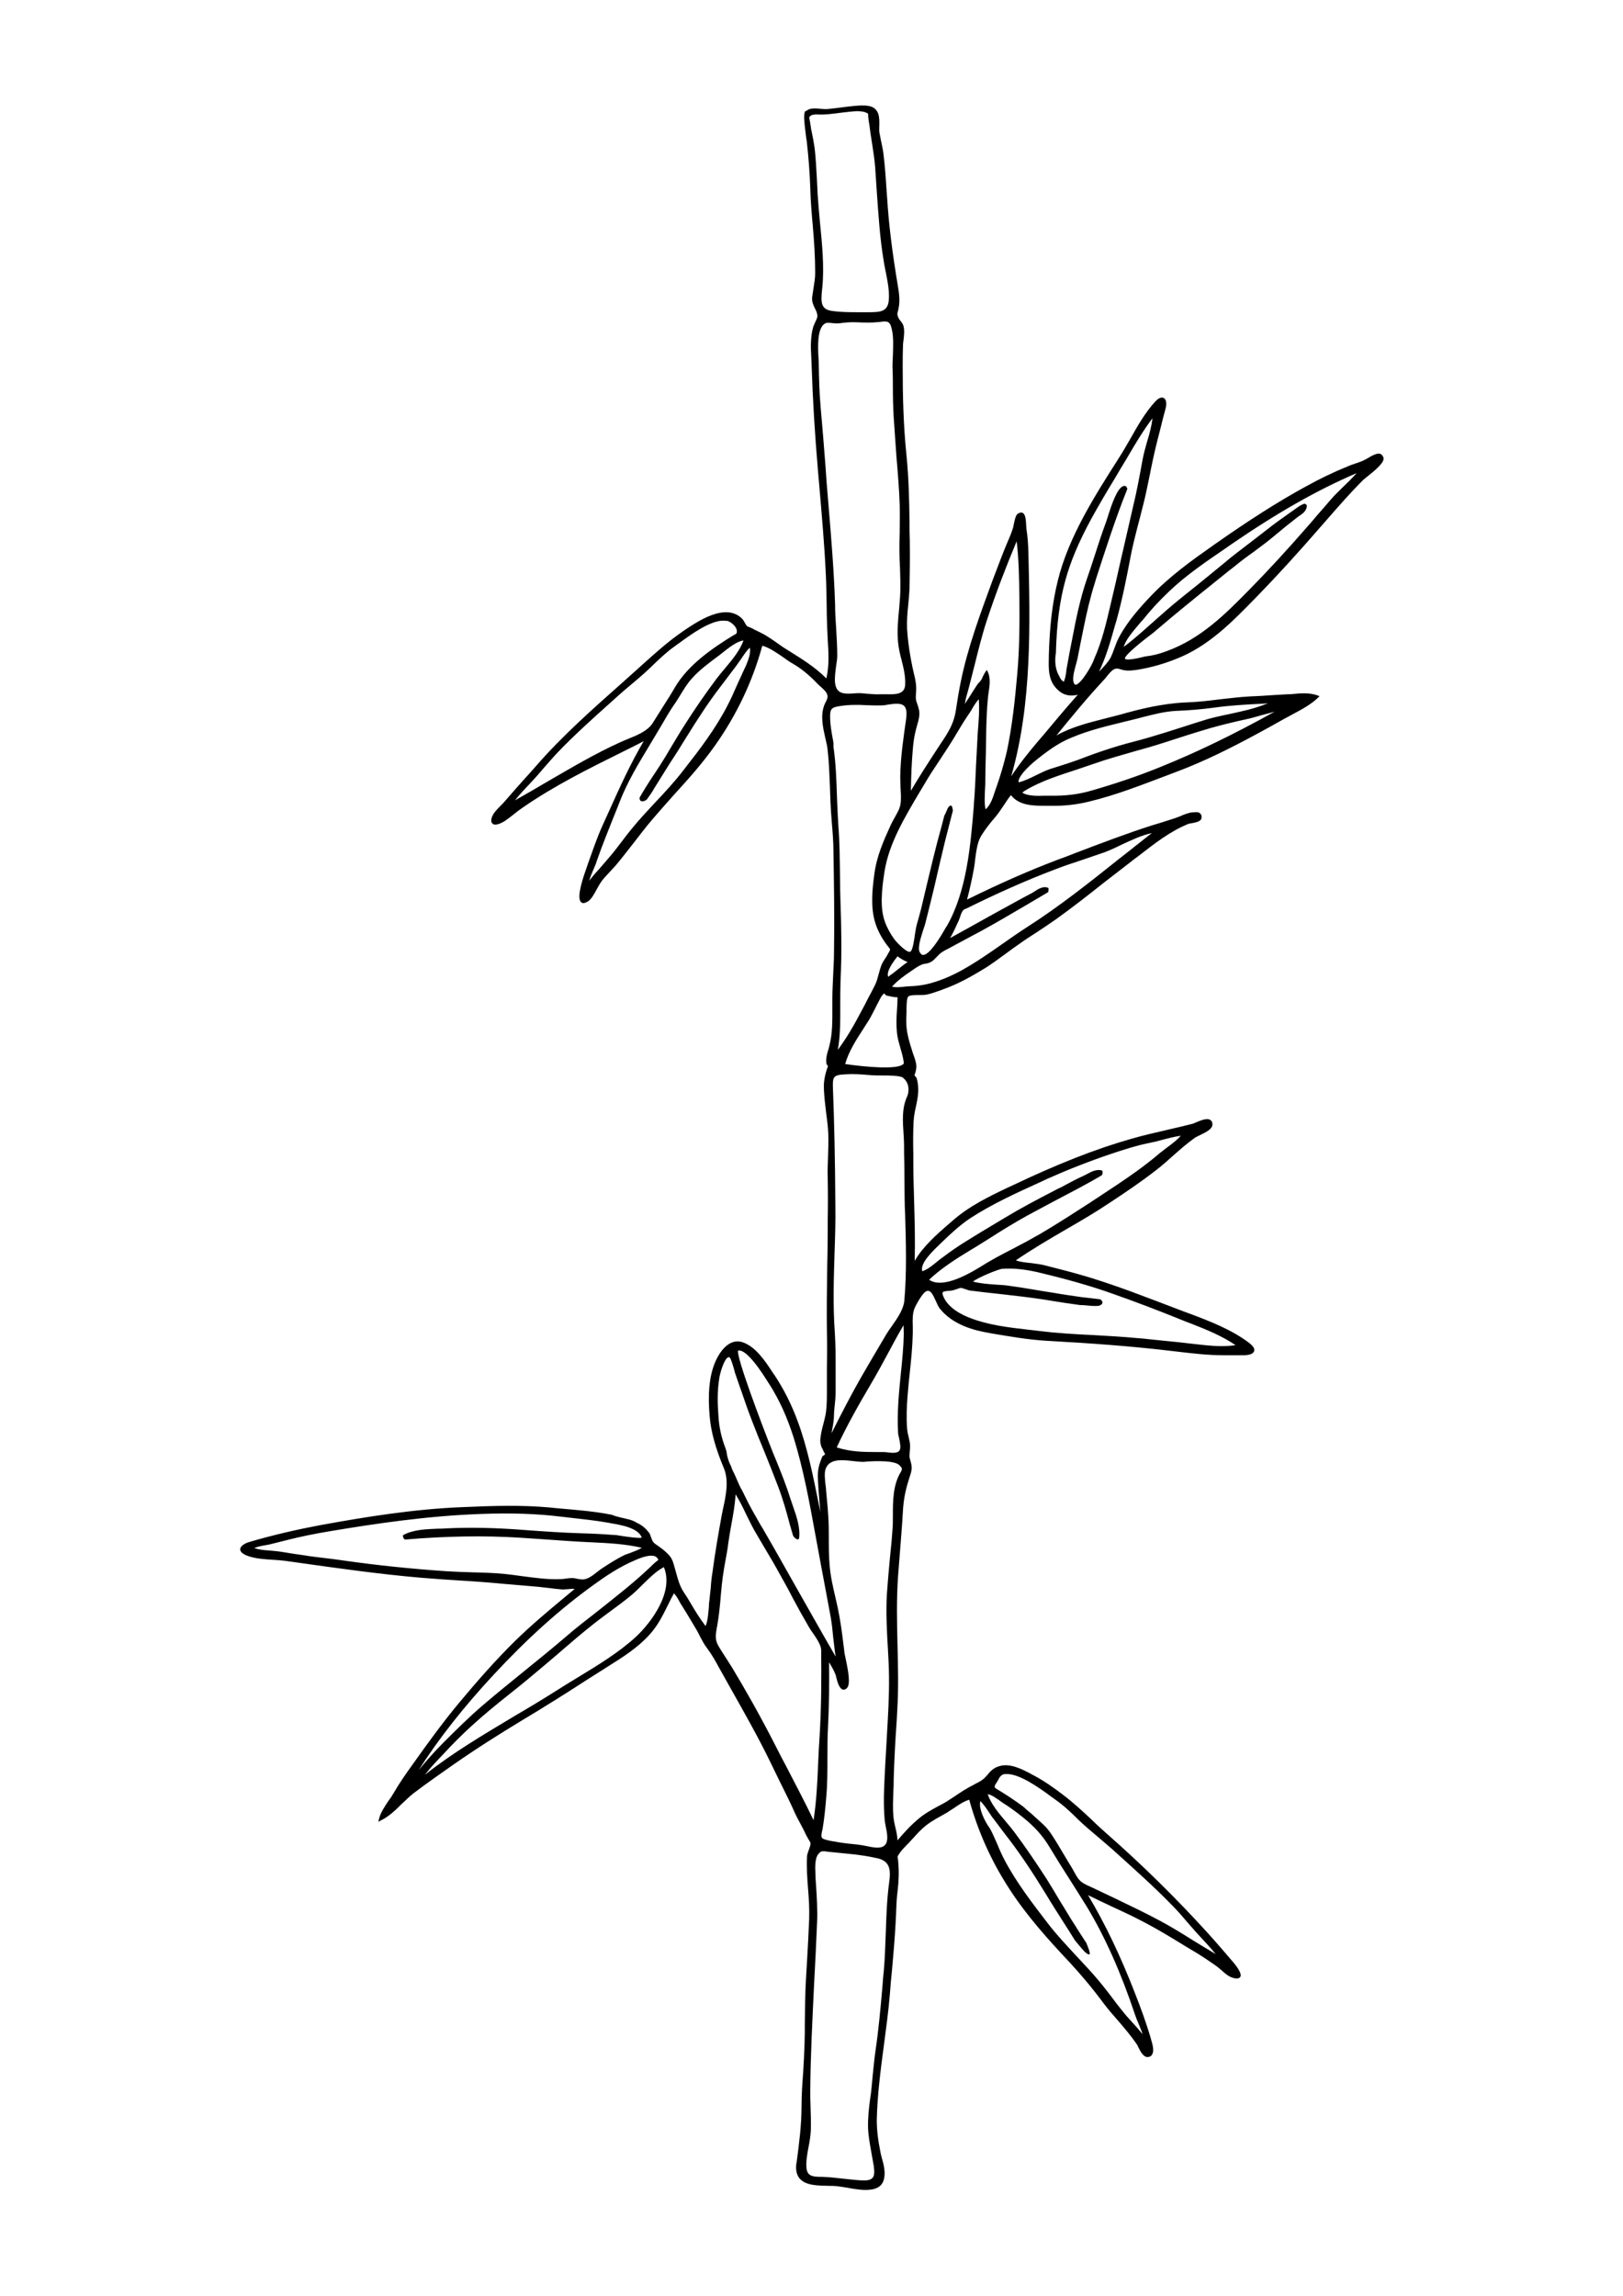 <?xml version="1.0" encoding="utf-8"?>
<!-- Generator: Adobe Illustrator 21.1.0, SVG Export Plug-In . SVG Version: 6.00 Build 0)  -->
<svg version="1.1" id="Слой_1" xmlns="http://www.w3.org/2000/svg" xmlns:xlink="http://www.w3.org/1999/xlink" x="0px" y="0px"
	 viewBox="0 0 595.3 841.9" style="enable-background:new 0 0 595.3 841.9;" xml:space="preserve">
<path d="M506.4,166.5c-1.1-0.5-2.9,0.4-5.2,1.8c-0.6,0.3-1.1,0.6-1.4,0.7c-1,0.4-2,0.8-3,1.1c-0.9,0.3-1.8,0.6-2.6,1
	c-5,2-10.2,4.5-15.4,7.4c-10.1,5.5-21,12.5-33.4,21.2c-8.1,5.7-16.4,11.6-23.5,19.1c-3.7,3.9-8.3,9-11.4,14.8
	c-0.7,1.3-1.2,2.6-1.7,4c-0.4,1.2-0.9,2.4-1.4,3.5c-1,1.8-2.6,3.5-4.3,5.2c2.6-5.3,4.2-11.1,5.8-16.7l0.6-2c2.2-8,3.8-16.2,5-22.5
	c0.8-4.5,2-9,3.1-13.3c0.7-2.5,1.3-5.2,2-7.8c0.8-3.2,1.4-6.5,2.1-9.7c0.9-4.6,1.9-9.3,3.1-13.9c0.4-1.4,0.7-2.8,1.1-4.3
	c0.5-2,1-4.1,1.6-6.2c0.5-1.8,0.3-3.4-0.6-3.9c-0.5-0.3-1.6-0.5-3.2,1.3c-3.6,3.9-6.4,8.8-9.1,13.6c-1.3,2.2-2.5,4.4-3.8,6.4
	l-0.5,0.8c-8.6,13.5-18.4,28.8-22.3,44.8c-2,8.1-3,16.6-3.3,27.5l0,0.6c-0.1,4.3-0.3,8.7,3.3,12c2.4,2.3,5,2.3,7.3,1.8
	c-4.2,4.7-8.3,9.6-12.3,14.4l-2.4,2.8c-3.2,3.8-6.7,8.1-9.7,12.7c7.7-26.7,6.9-56.1,6.3-82.2c-0.1-3.4-0.3-5.9-0.7-8.4
	c0-0.3-0.1-0.7-0.1-1.3c-0.1-1.9-0.2-4.2-1.3-4.7c-0.5-0.3-1.1-0.1-1.8,0.3c-0.7,0.5-1.1,2-1.5,4.1c-0.1,0.7-0.3,1.3-0.4,1.6
	c-0.6,1.8-1.3,3.5-1.9,4.8c-1.4,3.3-2.7,6.7-3.9,9.9l-1.6,4.2c-4.4,12-9,24.3-11.6,37c-0.7,3.5-1.3,7.1-1.8,10.5
	c-0.6,3.9-2,6.8-4.3,10.3c-0.9,1.4-1.8,2.7-2.7,4.1c-3.2,4.9-6.5,10-9.5,15.1c0.1-5.8,0.3-10.5,0.7-15.1c0.2-2.4,0.5-4.9,1.2-7.5
	c0.1-0.5,0.3-1,0.4-1.5c0.6-2,1.2-4.1,0.5-6.3c-0.1-0.4-0.2-0.7-0.3-1c-0.7-1.8-0.8-2.3-0.6-4.8c0.2-2.4-0.2-4.5-0.8-6.8
	c-1.4-6.1-2.2-11.5-2.5-16.5c-0.1-2.8,0.1-5.6,0.4-8.4c0.2-2,0.4-4.1,0.5-6.2c0.1-5.6,0.2-11.6,0.1-17.7c-0.1-2.3-0.1-4.6-0.1-6.8
	c-0.1-8-0.3-16.2-1.1-24.3c-1.2-11.5-1.4-22.9-1.4-32.5c0-2.5,0-5.1,0.1-7.8c0-0.7,0.1-1.4,0.2-2.1c0.2-1.7,0.4-3.5,0-5.1
	c-0.2-0.8-0.7-1.4-1.1-1.9c-0.3-0.4-0.6-0.8-0.8-1.2c-0.5-1.2-0.4-1.4-0.2-2.2c0.1-0.3,0.2-0.7,0.3-1.3c0.6-2.9,0.1-5.9-0.3-8.3
	c-2-12-3.3-22.2-3.9-32l-0.2-2.6c-0.3-4.6-0.6-9.3-1.2-14c-0.2-1.6-0.6-3.1-0.9-4.7c-0.2-1-0.4-2.1-0.6-3.1
	c-0.1-2.7,0.6-6.5-1.5-8.3c0,0-0.1-0.1-0.1-0.1c-0.1-0.1-0.1-0.1-0.2-0.2c-2.3-1.7-7.2-0.8-9.7-0.6c-2.6,0.3-5.1,0.7-7.7,0.9
	c-1.7,0.1-5-0.6-6.6,0.1c-0.3,0.1-0.6,0.3-0.8,0.5c-0.1,0-0.3,0.1-0.4,0.1c-0.8,0.6-0.7,3,0.2,9.8c0.1,0.5,0.1,0.9,0.2,1.2
	c0.7,6.2,1.1,11.8,1.3,17.2c0.1,4.6,0.5,9.2,0.9,13.7c0.5,5.7,0.9,11.6,0.9,17.5c0,1.9-0.3,3.6-0.6,5.5c-0.2,1.1-0.3,2.2-0.5,3.3
	c-0.2,1.7,0.4,2.9,1,4.2c0.5,0.9,0.9,1.8,0.9,2.9c0,0.5-0.5,1.6-0.9,2.4c-0.3,0.7-0.6,1.3-0.7,1.8c-0.4,1.4-0.6,2.9-0.7,4.5
	c-0.2,2.3,0,4.7,0.1,7c0,0.8,0.1,1.6,0.1,2.5c0.4,12.4,1.2,25.3,2.3,38.2l0.5,5.7c0.9,10.6,1.9,21.6,2.4,32.5
	c0.2,3.6,0.2,7.3,0.3,10.8c0,2.9,0.1,5.9,0.2,8.8c0.1,1.4,0.1,2.9,0.2,4.3c0.3,4.9,0.6,9.6-0.5,14.3c-4.1-4.1-8.6-6.9-13.4-9.9
	l-1.9-1.2c-1-0.6-1.9-1.3-2.9-2c-1.4-1-2.9-2-4.4-2.9c-1.3-0.7-2.7-1.4-4-2l-0.3-0.2c-0.1-0.1-0.4-0.1-0.6-0.3
	c-0.4-0.2-1.4-0.5-1.6-0.7c-0.3-0.3-0.5-0.7-0.8-1.2c-0.3-0.5-0.6-1.1-1-1.5c-6.1-6.1-16.4,1-22,4.8l-0.1,0.1
	c-5.1,3.5-9.5,7.5-14.1,11.6c-1,0.9-2.1,1.9-3.1,2.8c-1.6,1.4-3.2,2.9-4.8,4.3c-10.7,9.5-21.8,19.3-31.3,30.2
	c-1.4,1.6-2.8,3.2-4.2,4.7c-1.1,1.2-2.2,2.5-3.3,3.7c-1.4,1.6-2.8,3.2-4.1,4.7c-0.4,0.5-0.9,1-1.4,1.5c-1.3,1.3-2.8,2.8-3.3,4.2
	c-0.5,1.2-0.4,2.1,0.2,2.6c1.1,0.9,3.5-0.4,4.6-1.1c1.1-0.8,2.2-1.6,3.3-2.5c1.1-0.9,2.3-1.8,3.5-2.6c11.5-7.9,24-14.1,36.1-20.1
	c2.6-1.3,5.3-2.6,7.9-4c-5,8.5-8.9,17.2-13,26.3c-0.7,1.5-1.3,2.9-2,4.4c-2.1,4.6-3.7,9.4-5.4,14.1c-0.4,1.1-0.7,2.2-1.1,3.2
	c-1.5,4.4-3,9.8-1.4,11.1c0.6,0.5,1.4,0.3,2.4-0.3c1.3-0.8,2.4-2.8,3.4-4.7c0.6-1.1,1.2-2.1,1.7-2.8c0.9-1.2,2-2.3,3-3.4
	c0.9-1,1.9-2,2.7-3c2-2.4,3.9-4.9,5.8-7.3c2.4-3.1,4.9-6.4,7.5-9.4c2.4-2.8,4.9-5.6,7.3-8.3c5.3-5.8,10.7-11.8,15.4-18.5
	c7.9-11.2,13.7-23.5,17.2-36.4c2.6,0.7,5.3,2.6,7.9,4.4c1.2,0.9,2.4,1.7,3.5,2.3c3.9,2.3,6.8,5.1,9.3,7.7c0.3,0.3,0.6,0.5,0.9,0.8
	c0.8,0.7,1.6,1.5,2,2.2c0.6,1.3,0.3,1.9-0.2,3c-0.2,0.4-0.5,0.9-0.7,1.5c-1.4,3.8-0.5,7.9,0.4,11.9c0.4,1.7,0.8,3.3,0.9,4.8
	c0.5,4.3,0.6,8.6,0.8,12.9c0.1,1.9,0.1,3.8,0.2,5.7c0.1,2.6,0.3,5.2,0.5,7.7c0.3,3.5,0.6,7.1,0.6,10.7c0.2,11.7,0.4,24.3,0.2,37.1
	c0,2.6-0.2,5.3-0.3,7.9c-0.1,2.8-0.3,5.8-0.3,8.6c0,1.1,0,2.2,0,3.4c0,4.7,0.1,9.6-1.1,14.1c-0.1,0.6-0.3,1.1-0.4,1.5
	c-0.5,1.6-0.9,3-0.7,5l0,0.1l0.6,0.9c-0.3,0.8-0.6,1.6-0.8,2.4c-0.4,1.5-0.6,2.8-0.7,4c-0.1,3.5,0.4,7,0.8,10.5
	c0.3,2.5,0.7,5.1,0.8,7.6c0.1,3.1,0,6.3-0.1,9.3c-0.1,2.4-0.2,4.8-0.1,7.2c0.1,5.1,0.1,10.4,0,15.4l0,4.1c0,4.7-0.1,9.4-0.2,14
	c-0.1,7.3-0.2,14.9-0.1,22.4c0.1,4.4,0.1,8.8,0,13.1c0,2.7,0,5.3,0,8l0,0.7c0,2.7,0,5.2-0.3,7.9c-0.2,1.5-0.6,3.1-1,4.6
	c-0.5,1.8-0.9,3.6-1.1,5.4c-0.1,1,0,1.7,0.3,2.7l0,0.1c0.4,0.7,0.7,1.4,1,2.1l0.1,0.1c0.1,0.2,0.3,0.5,0.3,0.7
	c-0.1,0.2-0.4,0.4-0.7,0.6l-0.2,0.1l-0.1,0.2c-1.2,2.9-1.8,4.9-1.6,8.3c0.1,2.4,0.3,4.8,0.5,7.2c0.1,1.6,0.3,3.2,0.4,4.8
	c-0.2-0.8-0.3-1.7-0.5-2.5c-2.1-10.4-4.2-21.2-8-31.3c-2.2-5.9-5-11.4-8.3-16.4c-0.3-0.4-0.6-0.8-0.9-1.3
	c-2.7-4.1-6.1-9.2-10.9-10.8c-4.7-1.5-8.4,3.2-10.3,8.1c-1.9,5-2.4,11.2-1.7,19.1c0.5,5.9,2.2,11.8,5.2,19c1.9,4.5,0.8,10-0.3,14.9
	c-0.2,0.8-0.3,1.7-0.5,2.5c-1.2,6.6-2.4,13.5-3.4,21c-0.3,1.8-0.5,3.7-0.6,5.5c-0.2,1.5-0.3,3-0.5,4.6c-0.1,0.7-0.2,1.6-0.2,2.5
	c-0.2,2.3-0.4,5.1-1.2,6.9c-2-2.6-3.8-5.5-5.5-8.4c-0.8-1.4-1.6-2.7-2.5-4c-1.5-2.3-2.1-4.6-2.8-7.1c-0.4-1.3-0.7-2.7-1.2-4.1
	c-0.7-2-1.9-2.9-3.2-4.1l-0.6-0.5c-0.5-0.4-1-0.7-1.5-1.1c-0.7-0.5-1.4-0.9-1.8-1.4c-0.5-0.6-0.7-1.3-1-2.1
	c-0.1-0.4-0.3-0.8-0.4-1.1c-1.1-1.5-2.3-2.7-4-3.6c-0.4-0.2-1-0.5-1.7-0.9c-0.2-0.1-0.5-0.2-0.7-0.3c-0.6-0.2-1.1-0.4-1.7-0.5
	c-1.9-0.5-3.9-0.8-5.8-1.6c-6.5-1.3-13.4-1.8-20.1-2.4l-3-0.3c-10.2-0.9-20.3-0.6-31.6-0.1c-17.9,0.7-35.7,3.6-52.2,6.6
	c-8.5,1.6-17.3,3.6-26.1,6.2c-2,0.6-3.2,1.6-3.3,2.6c0,1,0.9,1.8,2.8,2.5c2.8,1,6,1.2,9.1,1.4c1.6,0.1,3.1,0.2,4.6,0.4l4.3,0.6
	c14.9,2.1,30.4,4.3,45.6,5.6c4.7,0.4,9.4,0.7,14,1c5.2,0.3,10.6,0.7,15.8,1.2c2,0.2,3.9,0.3,5.9,0.5c3.2,0.3,6.5,0.5,9.7,0.9
	c0.6,0.1,1.2,0.1,1.8,0.2c1.5,0.2,3.1,0.4,4.7,0.5c0.5,0,1.1-0.1,1.8-0.1c0.8-0.1,1.8-0.2,2.6-0.1c-1.4,1.1-2.7,2.3-4.1,3.4
	c-6,5-12.2,10.2-17.9,15.8c-7.3,7.2-14,14.9-20.1,22.2c-6.2,7.4-11.9,15.3-17.3,22.9c-2.4,3.3-4.9,6.9-7.1,10.7
	c-0.5,0.9-1.1,1.8-1.8,2.7c-1.4,2.1-2.9,4.3-3.5,6.7l-0.2,1l0.9-0.5c2.9-1.4,5.3-3.7,7.6-6c1.4-1.3,2.8-2.7,4.3-3.9
	c5-3.8,10.2-7.4,14.6-10.5c8.3-5.8,17-11.3,25.6-16.5c7.7-4.6,15.5-9.5,22.9-14.3c2.7-1.7,5.5-3.5,8.2-5.2l0.3-0.2
	c5.3-3.3,10.8-6.8,15.1-11.6c3-3.3,4.7-6.8,6.6-10.6c0.7-1.5,1.5-3,2.3-4.5c0.6,0.6,1.3,1.7,1.8,2.6c0.2,0.4,0.4,0.8,0.6,1.1
	c1.4,2.2,2.8,4.5,4.1,6.7c0.5,0.9,1.1,1.8,1.6,2.7c0.6,0.9,1,1.9,1.5,2.8c0.8,1.5,1.5,2.9,2.6,4.3c1.6,2.1,3,4.6,4.3,7
	c0.3,0.5,0.6,1.1,0.9,1.6c1.1,2,2.2,3.9,3.3,5.9c5,8.9,10.2,18,14.7,27.3c1.2,2.5,2.5,5.1,3.7,7.6c1.7,3.4,3.5,7,5.1,10.6
	c0.7,1.6,1.6,3.2,2.4,4.7c0.7,1.3,1.3,2.5,1.9,3.8c0.2,0.3,0.4,0.7,0.6,1.1c0.4,0.7,1,1.5,1,2c0,0.6-0.3,1.4-0.6,2.2
	c-0.3,0.9-0.7,1.8-0.7,2.7c-0.2,3.9,0.1,7.9,0.4,11.8c0.3,3.6,0.5,7.2,0.4,10.8c-0.2,5.3-0.5,10.7-0.8,15.9
	c-0.1,2.2-0.3,4.4-0.4,6.7c-0.3,5.3-0.3,10.6-0.4,15.8c0,2.5,0,5.1-0.1,7.6c-0.1,3.5-0.3,7-0.5,10.4c-0.3,4-0.6,8.1-0.6,12.3
	c0,7.2-0.9,13.8-1.8,20.7l-0.1,0.4c-0.3,2.4,0.1,4.2,1.2,5.5c2.2,2.6,6.6,2.6,10.5,2.7c1.1,0,2.1,0,3,0.1c0.9,0.1,2.1,0.3,3.5,0.5
	c2.2,0.4,4.8,0.9,7.2,0.9c3.3,0,6.2-0.9,6.8-4.3c0.5-2.5-0.2-5.2-0.9-7.6c-0.2-0.8-0.4-1.5-0.5-2.2c-0.9-4.4-1.3-8.1-1.3-11.6
	c0.2-9.1,1.4-18.3,2.6-27.3c0.8-6.2,1.7-12.5,2.2-18.8c0.2-3,0.5-6,0.8-9c0.5-5.6,1-11.4,1.3-17c0.1-1.3,0.1-2.7,0.2-4
	c0.1-2.8,0.2-5.6,0.6-8.4c0.4-3.7,0.5-6.7,0.1-10.8c-0.1-0.6-0.1-0.9-0.2-1.2c0,0,0.1-0.1,0.1-0.2c0.1-0.2,0.2-0.4,0.4-0.7
	c0.7-1.1,1.7-2.2,2.7-3.2c0.3-0.3,0.5-0.6,0.8-0.8l1-1.1c1.3-1.4,2.6-2.9,4-4.2c2-1.9,4.5-3.4,6.9-4.7c0.8-0.4,1.5-0.9,2.3-1.3
	c0.7-0.5,1.5-1,2.3-1.5c1.9-1.3,3.8-2.6,5.8-3.2c3.2,11.5,7.9,22.1,14.4,32.2c6.6,10.3,14.6,19.1,22.2,27.2c4,4.3,8.1,9.1,12.8,15.4
	c1.6,2.1,3.3,4.1,5,6c2.4,2.8,4.9,5.7,7,8.8c0.2,0.2,0.4,0.6,0.6,1.1c0.8,1.6,2,4.1,3.9,3.6c0.5-0.1,1-0.4,1.2-0.9
	c0.8-1.3,0.2-3.5-0.4-5.5l-0.1-0.4c-1.7-5.8-3.8-11.5-5.9-16.8c-5.2-13.4-10.8-25.1-17.1-35.7c3,1.5,6,2.9,9,4.3
	c3.9,1.8,8,3.7,11.9,5.8c4.4,2.3,8.7,4.9,12.8,7.4c1.4,0.9,2.8,1.7,4.3,2.6c3.1,1.8,6.2,3.9,9.2,6c0.5,0.4,1.1,0.9,1.7,1.4
	c1.3,1.2,2.7,2.4,4.2,2.8c0.9,0.3,2.2,0.5,2.7-0.3c0.2-0.3,0.8-1.3-2.3-5.1c-2.8-3.3-5.9-6.9-9.5-10.9
	c-11.7-12.9-23.9-24.9-37.2-36.6c-1.8-1.6-3.7-3.3-5.4-5c-3.4-3.2-6.9-6.4-10.7-9.3c-3.3-2.5-6.8-5-10.6-7c-0.4-0.2-0.8-0.4-1.1-0.6
	c-3.4-1.8-7.7-4-11.6-2.8c-2.1,0.6-3.3,1.9-4.5,3.4c-1.4,1.6-2.3,2.1-4.5,3.2l-0.1,0.1c-2.7,1.3-5.1,2.9-7.6,4.6l-1.4,0.9
	c-1.4,1-3,1.8-4.5,2.6c-2.4,1.3-4.9,2.7-7,4.5c-2.9,2.4-5.5,5.3-7.7,7.9c-0.1-1.7-0.4-3.3-0.8-4.8c-0.3-1.3-0.6-2.6-0.7-4
	c-0.3-3.2-0.1-6.5,0-9.7c0.1-1.3,0.1-2.6,0.1-3.9c0.2-7.1,0.6-14.4,1.1-21.4l0.2-3.8c0.5-8,0.3-16.1,0.1-23.9
	c-0.2-8.3-0.4-16.9,0.2-25.4c0.2-2.5,0.4-5.1,0.6-7.6c0.4-5.4,0.9-11,1.2-16.5c0.2-3.5,0.8-6.9,1.9-10.5c0.1-0.4,0.3-0.8,0.4-1.3
	c0.4-1.2,0.9-2.6,0.9-3.8c0-0.9-0.2-1.7-0.4-2.4c-0.2-0.7-0.4-1.3-0.4-2c0-0.6,0.1-1.2,0.1-1.7c0.1-1,0.2-2,0-3.3
	c-0.1-0.6-0.3-1.2-0.4-1.8c-0.3-1.2-0.5-2.2-0.6-3.4c-0.3-4-0.1-8.3,0.2-11.9c0.2-2.8,0.5-5.6,0.8-8.4c0.5-4.7,1-9.6,1.1-14.5
	c0-0.8,0-1.7,0-2.5c-0.1-2.3-0.1-4.7,0.6-6.5c0.6-1.5,2.4-4.6,3.6-5.8c0.6-0.6,1.1-0.8,1.6-0.7c1.1,0.2,1.9,2.1,2.7,3.8
	c0.5,1.1,0.9,2.1,1.5,2.8c4.8,5.9,12.5,7.9,17.9,8.8l1,0.2c6.6,1.1,13.4,2.3,20.2,2.7c16.5,0.9,31.1,2,44.7,3.6l2.6,0.3
	c6,0.7,11.7,1.4,17.6,1.4h0.1c0.9,0,1.8,0,2.6,0c1.6,0,3.4,0,5,0c2-0.1,3.2-0.6,3.5-1.5c0.3-0.9-0.3-1.8-1.8-3
	c-6.3-4.8-14-7.8-21.4-10.6l-3-1.1c-6.3-2.4-12.8-4.9-19.3-7.3c-5.8-2.1-12.1-4.3-18.5-6.1c-4.2-1.2-8.6-2.3-13.3-3.5
	c-1.4-0.3-3-0.5-4.5-0.7c-2-0.2-4-0.4-5.6-1c6-4.1,12.3-7.8,18.5-11.4c5.4-3.1,11-6.4,16.2-9.9c5-3.3,11.3-7.5,16.9-11.9
	c2.1-1.6,4.1-3.4,6.1-5.2c2.5-2.2,5.1-4.5,7.9-6.5c0.4-0.3,1.1-0.6,1.9-1c2.1-1,4.8-2.3,4.6-4.1c0-0.7-0.3-1.2-0.8-1.5
	c-1.2-0.8-3.5,0.2-5.2,0.9c-0.5,0.2-1,0.4-1.2,0.5c-3.2,0.8-6.5,1.6-9.6,2.3c-4.3,1-8.8,2-13.2,3.3c-13,3.7-26.9,9.2-43.5,17.1
	l-1.1,0.5c-7.2,3.4-14.6,7-20.5,12.2l-1.3,1.1c-4.6,4-9.7,8.4-12.8,13.8c0.2-7.2,0-14.5-0.2-21.6c-0.1-4.5-0.3-9.1-0.3-13.7
	c0-1.3,0-2.5,0-3.8c-0.1-4-0.1-8.1,0.1-12c0.1-2.1,0.5-3.9,0.9-5.7c0.7-3.3,1.3-6.5,0.2-10.3l-0.8-1c0.4-0.9,0.6-1.8,0.7-2.8
	c0.1-1.3-0.3-2.4-0.7-3.7l-0.5-1.4c-0.7-2.2-1.4-4.3-1.9-6.6c-0.6-2.7-0.7-5.2-0.5-8.4c0-0.4,0-0.9,0-1.5c0-1.4,0.1-4.1,0.7-4.5
	c0.7-0.5,2.4-0.5,3.9-0.5c1.1,0,2.2,0,3-0.2c1.7-0.4,3.4-1,5.1-1.6l1-0.4c5.1-1.8,10.1-4.6,14.2-7.1c3.2-1.9,6.2-4.2,9.1-6.3
	c1.3-1,2.6-1.9,3.9-2.8c2.2-1.6,4.5-3.1,6.7-4.5c2.4-1.6,5-3.3,7.4-5c5.8-4.2,11.5-8.6,17-13c3.2-2.5,6.5-5,9.7-7.5
	c1.1-0.9,2.2-1.7,3.4-2.6c5.8-4.5,11.8-9.2,18.4-11.8c0.2-0.1,0.6-0.1,1.1-0.2c1.5-0.3,3.4-0.6,3.6-1.9c0.1-0.7,0-1.2-0.4-1.6
	c-0.6-0.7-1.7-0.6-2.5-0.5l-0.3,0c-1.5,0.1-3.2,0.8-4.8,1.5c-0.8,0.3-1.5,0.6-2.2,0.8c-1.6,0.5-3.2,1-4.7,1.5
	c-1.1,0.3-2.2,0.7-3.3,1c-9.4,3-18.8,6.6-28,10.1c-2.2,0.9-4.4,1.7-6.6,2.5c-10,3.8-20.6,8.4-33.2,14.6c1-3.7,1.8-7.5,2.5-11.2
	c0.2-1.2,0.4-2.4,0.5-3.7c0.4-3,0.8-6.2,2.2-8.5c1.3-2.1,3-4.4,5.2-6.9c1.2-1.4,2.1-2.9,3.1-4.3c0.8-1.2,1.6-2.5,2.6-3.7
	c3.1,3.9,8.2,3.9,12.8,3.9c0.6,0,1.2,0,1.8,0c4.9,0.1,9.5-0.4,14.3-1.6c9.5-2.3,18.7-5.9,27.7-9.3c1.7-0.6,3.3-1.3,5-1.9
	c8.7-3.3,18.3-7.9,30.2-14.4c2.7-1.5,5.5-3,8.1-4.5l1.3-0.7c0.8-0.4,1.6-0.9,2.4-1.3c3.2-1.7,6.5-3.5,9-5.9l0.6-0.6l-0.8-0.3
	c-2.9-1-5.9-0.8-8.9-0.5c-0.7,0.1-1.3,0.1-2,0.1c-1.7,0.1-3.4,0.2-5.1,0.3c-2.9,0.2-5.9,0.4-8.8,0.5c-3.8,0.2-7.6,0.7-11.3,1.1
	c-4,0.5-8.2,1-12.3,1.1c-8.5,0.4-16.7,2.4-24.4,4.6c-1.5,0.4-3.1,0.8-4.7,1.2c-6.3,1.6-12.7,3.2-18.2,6.3
	c5.2-6.4,11.1-13.6,17.6-20.6c0.3-0.3,0.6-0.7,0.9-1.1c1-1.2,2.1-2.6,3.3-2.8c0.6-0.1,1.2,0.1,1.9,0.3c0.4,0.1,0.8,0.3,1.3,0.3
	c1.7,0.3,3.2,0,4.8-0.2c4.8-0.8,9.5-2.1,14.2-4c11.8-4.6,20.5-13.6,28.9-22.2l0.3-0.3c7.5-7.7,15.2-16.1,25-27.4l1.4-1.6
	c4.1-4.7,8.4-9.6,12.9-14.1c0.1-0.1,0.6-0.5,1.1-0.9c3.3-2.6,6.6-5.4,6.4-7.1C507.2,167.2,507,166.8,506.4,166.5z M230.3,271
	c-1,0.4-1.9,0.8-2.8,1.2c-9.3,4.2-18,9.4-26.5,14.3c-3.9,2.3-8,4.7-12.1,7c1.8-2.3,3.9-4.5,5.8-6.5c1.6-1.7,3.2-3.5,4.7-5.3
	c1.6-1.8,3.2-3.7,4.9-5.5c6.2-6.5,13-12.6,19.7-18.6l3-2.7c1.6-1.4,3.2-2.8,4.9-4.2c2.3-1.9,4.7-4,6.9-6.1l0.4-0.4
	c2.6-2.5,5.3-5.1,8.3-7.2c0.5-0.4,1.1-0.8,1.8-1.3c4.1-3,11.1-8.1,16-8.1c0.3,0,0.5,0,0.7,0.1c0.8-0.2,1.6,0.3,2.2,0.7
	c0.7,0.5,1.3,1.1,1.7,1.8c0.3,0.5,0.5,1.3,0.3,1.9c-0.2,0.4-0.5,0.6-0.9,0.7c-8,4.9-16.8,10.9-21.7,19.2c-1.5,2.6-3.1,5.1-4.7,7.6
	c-1.1,1.8-2.3,3.6-3.4,5.4C237.7,268,233.8,269.6,230.3,271z M272.3,246.9l-0.3,0.7c-0.7,1.5-1.4,3-2.1,4.6c-0.9,2.1-1.9,4.3-3,6.4
	c-4.4,8.6-10.3,16.3-16.1,23.7c-3.2,4.2-6.9,8.2-10.5,12c-2.8,3-5.7,6.1-8.4,9.4c-1.5,1.8-2.9,3.7-4.3,5.5c-1.2,1.6-2.5,3.3-3.8,4.8
	c-1.2,1.4-2.4,2.8-3.6,4.2c-1.4,1.5-2.8,3.1-4.1,4.8c0.4-1.4,1-2.8,1.6-4.2c0.4-1,0.9-2,1.2-3.1c1.1-3.1,2.2-6.1,3.2-8.6
	c1.5-3.8,3-7.6,4.5-11.3l0.7-1.8c2.8-7.2,6.9-14,10.9-20.6c1.1-1.9,2.3-3.8,3.4-5.7l0.9-1.5c1.5-2.6,3-5.2,4.7-7.7
	c0.8-1.1,1.5-2.3,2.2-3.4c1.3-2.1,2.6-4.3,4.2-6.1c2.9-3.3,6.6-6,10.1-8.6c0.4-0.3,0.9-0.7,1.4-1.1c2.1-1.7,5.5-4.3,7.6-4.4
	c-1.3,3.6-4,6.9-6.7,10.1c-1.1,1.3-2.1,2.5-3.1,3.8c-3.9,5.2-7.8,10.8-11.8,17.1c-1.7,2.6-3.3,5.4-4.9,8c-1.8,3.1-3.7,6.2-5.7,9.2
	l-0.8,1.2c-1.8,2.7-3.5,5.4-5.1,8.2c0,0.4,0,0.7,0.2,1c0.3,0.4,0.8,0.4,1.3,0.3c0.3-0.1,0.6-0.2,0.9-0.4c0.1-0.1,0.2-0.2,0.4-0.4
	c0.1-0.1,0.1-0.2,0.2-0.3c0.9-1.2,1.7-2.4,2.3-3.5c1.9-3.1,3.9-6.2,5.8-9.3c2-3,4-6.2,5.9-9.3c4.7-7.6,8.6-13.5,12.6-18.7
	c0.8-1.1,1.7-2.2,2.5-3.3c1.1-1.5,2.3-3,3.4-4.5c0.6-0.8,1.1-1.6,1.7-2.4c1-1.5,2-3,3.2-4.2C275.7,240,273.5,244.4,272.3,246.9z
	 M209.9,578.7c-0.1,0-0.2,0-0.2,0c-0.7,0-1.4,0.1-2.1,0.2c-0.7,0.1-1.4,0.2-2.1,0.2c-4.6,0.2-9.4-0.5-14.1-1.1
	c-2.1-0.3-4.3-0.6-6.3-0.8c-4-0.4-8.1-0.5-12.1-0.6c-3.1-0.1-6.3-0.2-9.4-0.4c-13-0.9-25.6-2.2-37.4-3.9c-2.6-0.4-5.2-0.7-7.7-1
	c-2.3-0.3-4.5-0.5-6.7-0.9c-2.8-0.4-5.7-0.8-8.5-1.3l-1.5-0.2c-0.9-0.1-1.9-0.2-3-0.3c-1.9-0.1-3.9-0.3-5.5-0.9
	c1-0.5,3.2-0.9,4.4-1.1c0.6-0.1,1.2-0.2,1.5-0.3c1.9-0.5,3.7-0.9,5.6-1.4l1.2-0.3c4.4-1.1,9.2-2.1,15.2-3.1
	c16.2-2.7,35.4-5.6,55.3-6.3c10.9-0.4,20.5-0.1,29.3,1c1.2,0.1,2.3,0.3,3.5,0.4c4.5,0.5,9.1,1,13.7,1.8c0.3,0.1,0.7,0.1,1,0.2
	c3.6,0.6,10.2,1.7,11.4,5.3c-1.3,0.3-5.9-0.4-7.8-0.7c-1.1-0.2-1.9-0.3-2.3-0.3l-0.3,0c-3.8-0.3-7.7-0.5-11.6-0.6
	c-7-0.2-14-0.7-20.8-1.2c-11.5-0.9-20.8-1-29.1-0.6c-0.9,0.1-1.9,0.1-2.8,0.1c-4.5,0.2-9.1,0.3-12.9,2.4c-0.1,0.6,0.2,1.2,0.7,1.6
	c15.2-1.3,29.3-1.5,42-0.7c3.5,0.2,7,0.5,10.4,0.7c4.6,0.3,9.4,0.7,14.1,0.9l2,0.1c6.3,0.3,12.3,0.6,18.4,2c-0.9,0.7-3.5,1.6-4.5,2
	c-0.8,0.3-1.4,0.5-1.7,0.6c-3.3,1.6-6.3,3.6-8.6,5.1c-0.5,0.3-1,0.8-1.6,1.2c-1.5,1.2-3.2,2.5-4.9,2.7c-0.7,0.1-1.5-0.1-2.3-0.2
	C211.4,578.9,210.6,578.7,209.9,578.7z M181.4,613.8c12.2-13.1,24-23.7,36.2-32.5l0,0c4.4-3.2,9.7-6.8,15.5-9.2l0.2-0.1
	c1.2-0.5,3.6-1.5,5.6-1.5c0.9,0,1.7,0.2,2.2,0.9c0.2,0.2,0.3,0.4,0.4,0.6c-0.1,0-0.1,0.1-0.2,0.2c-0.2,0.2-0.5,0.4-0.9,0.7
	c-0.7,0.6-1.3,1.2-2,1.9c-0.4,0.4-0.9,0.8-1.3,1.2c-5.6,5.2-11.8,10-17.7,14.7c-4.1,3.2-8.4,6.5-12.4,10c-4.9,4.2-9.9,8.2-14.8,12.2
	c-4.9,4-9.9,8-14.8,12.2c-5.3,4.5-10.2,9.4-15,14.2c-3.2,3.2-6,6.4-8.8,9.8C161.1,637.3,170.4,625.6,181.4,613.8z M233.2,600.3
	c-6.2,5.7-13.8,10.3-21.2,14.8c-2.5,1.5-5.1,3.1-7.6,4.7c-5.2,3.3-10.7,6.6-16,9.7c-11,6.6-22.4,13.3-32.6,21.4
	c0.2-0.2,0.3-0.4,0.5-0.6c1.8-2.3,3.8-4.4,5.8-6.5l0.2-0.2c3.8-4.1,7.1-7.4,10.6-10.6c4.6-4.2,9.5-8.2,14.3-12
	c2.3-1.8,4.6-3.7,6.9-5.6c3.4-2.8,6.9-5.8,10.2-8.6c4.4-3.8,9-7.8,13.6-11.4c2-1.6,4.1-3.1,6.1-4.6c2.6-1.9,5.3-3.9,7.8-6
	c1.4-1.2,2.7-2.5,4-3.8c2.4-2.3,4.8-4.8,7.7-6.3C247.3,583.8,238.8,595.1,233.2,600.3z M364.9,654.9c0.1-0.5,0.6-1.1,0.9-1.6
	c0.3-0.5,0.6-1.1,0.9-1.6c0.6-0.7,1.3-1.2,2.2-1.1c4.7-0.4,12.4,5.1,16.3,8c0.7,0.5,1.3,0.9,1.8,1.3c3,2.1,5.5,4.4,8.5,7.4
	c2.4,2.3,4.9,4.4,7.4,6.5c1.6,1.4,3.3,2.8,4.9,4.2l1.1,1c7.1,6.4,14.4,12.9,21.1,19.8c1.9,1.9,3.7,4,5.4,6c1.5,1.7,3.1,3.6,4.7,5.3
	c1.9,2,3.9,4.2,5.8,6.5c-2.9-1.7-5.8-3.5-8.6-5.2c-3.8-2.4-7.7-4.8-11.8-7c-5.6-3-11.5-5.8-17.1-8.5c-2.6-1.2-5.2-2.5-7.8-3.7h0
	c-0.3-0.1-0.6-0.3-0.9-0.4c-1.5-0.7-2.9-1.3-3.9-2.5c-0.7-0.8-1.3-1.9-1.9-3c-0.3-0.6-0.6-1.1-0.9-1.6c-0.9-1.4-1.7-2.8-2.6-4.3
	c-1.5-2.5-3-5.1-4.6-7.5c-0.7-1.1-1.5-2.1-2.4-3.1c-1.2-1.2-2.5-2.3-3.8-3.5c-1.3-1.3-2.9-2.4-4.2-3.7c-3.2-2.4-6.6-4.6-9.9-6.6
	C365.1,655.8,364.7,655.5,364.9,654.9z M359.6,660.5c1.2,1.2,2.2,2.7,3.2,4.2c0.6,0.9,1.1,1.7,1.7,2.4c1.2,1.6,2.4,3.2,3.6,4.8
	l2.3,3c4.4,5.8,8.7,12.3,13.4,20c1.9,3.2,4,6.4,6,9.6c1.4,2.2,2.9,4.5,4.3,6.8c0,0.1,0.1,0.1,0.1,0.2c1.2,1.4,2.3,2.8,3.6,4.2
	c0.2,0.2,1.5,1.4,1.9,0.9c0.1-0.1-0.1-0.8-0.1-0.9c-0.1-0.6-0.4-1.2-0.6-1.8c-0.2-0.4-0.3-0.9-0.5-1.3c-1.1-1.7-2.2-3.4-3.3-5.1
	l-0.8-1.3c-2-3-3.8-6.2-5.7-9.2c-1.6-2.7-3.2-5.4-4.9-8.1c-4.1-6.3-7.9-11.9-11.8-17.1c-0.9-1.2-1.9-2.4-3-3.7
	c-2.7-3.2-5.5-6.5-6.7-10.1c1.3,0.1,3,1.4,4.2,2.2c0.4,0.3,0.8,0.6,1.1,0.8c2.4,1.5,4.9,3.3,7.4,5.3c4.5,3.6,7.4,6.8,10.1,11.3
	c2.3,3.8,4.7,7.7,7.1,11.4c2.2,3.4,4.4,7,6.6,10.5c6.5,10.8,12.4,24,17.5,39.3c0.4,1.1,0.8,2.2,1.3,3.3c0.5,1.3,1.1,2.6,1.5,3.9
	c-1.3-1.6-2.7-3.2-4.1-4.7c-1.1-1.2-2.2-2.4-3.2-3.7c-1.4-1.7-2.8-3.5-4.1-5.3c-1.3-1.7-2.6-3.4-4-5.1c-2.8-3.4-5.8-6.6-8.8-9.8
	c-3.6-3.9-7.4-7.9-10.6-12.1c-5.6-7.3-11.4-14.8-15.8-23.1c-1-1.9-1.9-3.9-2.7-5.9c-0.8-1.7-1.5-3.5-2.4-5.2l-0.4-0.7
	C361.3,668.1,358.8,663.2,359.6,660.5z M380.4,466.5c10.9,2.6,19.4,5,27.3,7.8c8,2.8,16.5,6,26.6,10.1c0.8,0.3,1.7,0.7,2.6,1
	c5.6,2.2,11.3,4.5,16.3,7.9c-5.1,0.8-10.5,0.1-15.8-0.5c-1.7-0.2-3.5-0.4-5.3-0.6c-3.3-0.3-6.7-0.7-9.9-1c-1.7-0.2-3.5-0.4-5.2-0.5
	c-5.3-0.5-10.8-0.8-16.1-1.1c-6.5-0.3-13.2-0.7-19.7-1.5c-1.4-0.2-2.8-0.3-4.3-0.5c-7.1-0.8-14.4-1.7-20.9-4.2c-3-1.1-8.3-3.7-10-8
	c-0.4-0.9-0.3-1.3-0.2-1.5c0.2-0.3,1-0.4,1.9-0.5c0.6,0,1.2-0.1,1.8-0.2c0.4-0.1,0.8-0.3,1.3-0.4c0.6-0.2,1.2-0.5,1.6-0.5h0
	c0.4,0,1.1,0.3,1.8,0.5c0.7,0.2,1.3,0.5,1.8,0.5c3.8,0.5,7.6,0.9,11.3,1.3c5.2,0.6,10.6,1.2,15.8,2l2.4,0.4
	c3.5,0.6,7.1,1.1,10.7,1.6c1.4,0,2.8,0.2,4.2,0.3c0.9,0,2.5,0.2,3.3-0.3c1.1-0.7,0.7-1.5-0.1-2.1c-2.5-0.3-4.7-0.6-6.8-0.8
	c-3.5-0.5-7-1-10.4-1.6l-3.2-0.5c-1.4-0.2-2.8-0.5-4.2-0.7c-2.8-0.5-5.6-0.9-8.4-1.3c-1.8-0.3-3.6-0.4-5.4-0.5
	c-2.8-0.2-5.6-0.4-8.3-1.1c1.5-1.4,9.6-4.7,10.8-4.7C371.7,465,375.9,465.5,380.4,466.5z M344.3,456.7l0.6-0.6
	c3.4-3.3,7-6.7,10.9-9.3c8.1-5.3,17.2-9.4,26-13.4l2.1-1c7.4-3.3,15.7-6.6,23.8-9.3c4.8-1.6,9.1-3,13.6-3.9c1.6-0.3,3.3-0.7,5-1.2
	c2.3-0.6,4.6-1.2,6.8-1.5c-1.3,1.5-3.1,2.9-4.9,4.2c-0.9,0.7-1.8,1.4-2.6,2c-2.9,2.5-5.8,4.7-8.8,6.9c-4.6,3.3-9.5,6.5-14.2,9.6
	l-3.2,2.1c-4.8,3.1-11.1,7.2-17.7,11.1c-3.3,1.9-6.8,3.8-10.1,5.5c-4.1,2.1-8.3,4.3-12.2,6.8c-10.9,6.7-16.1,6.4-18.6,4.6
	c4.3-4.1,9.9-7.7,15.4-11c2.4-1.4,4.8-3,7.1-4.4c4.2-2.7,8.6-5.4,13.1-7.9c3.7-2,7.4-4,11-5.9c5.5-2.9,11.2-5.8,16.7-9.1
	c0,0,0-0.1,0.1-0.1c0.3-0.6,0.3-1.1,0.1-1.6c-1.8-0.7-3.9,0.3-5.5,1.2c-0.5,0.3-1,0.5-1.4,0.7c-2.4,1.1-4.7,2.3-6.9,3.5
	c-0.7,0.4-1.4,0.8-2.2,1.1l-2.1,1.1c-5.8,3-11.7,6.1-17.5,9.6l-3.5,2.1c-3.5,2.1-7.2,4.3-10.7,6.5c-3.1,1.9-6.1,4-8.6,5.9
	c-0.7,0.5-1.4,1-2.1,1.6c-1.7,1.4-3.5,2.9-5.5,3.6C337.3,463.4,342,458.9,344.3,456.7z M299.9,71.2c-0.1-2-0.2-4.1-0.3-6.1
	c-0.2-3.6-0.4-7.3-0.8-10.8c-0.3-2.1-0.7-4.2-1.1-6.1c-0.1-0.3-0.2-0.9-0.3-1.6c-0.2-1.5-0.4-2.6-0.6-3.5c0.7-1.6,3.3-1,5.1-1.1
	c3.2-0.1,6.3-0.7,9.5-1c2-0.2,5.2-0.6,7,0.7c0,0.8,0.1,1.8,0.3,3.1c0,0.2,0,0.3,0.1,0.4c0.3,2.6,0.7,5.2,1.1,7.6
	c0.4,2.8,0.9,5.7,1.1,8.6c0.2,3,0.4,5.9,0.6,8.9c0.6,8.3,1.1,16.8,2.5,25.2c0.2,1.2,0.4,2.5,0.7,3.8c0.7,3.6,1.5,7.4,1.2,10.8
	c-0.4,4.3-3.2,4.4-7.7,4.4l-0.7,0c-0.8,0-1.6,0-2.5,0c-3.5,0-6.7,0-10.1-0.5c-4-0.6-3.9-3.3-3.5-7.6l0.1-0.8
	c0.8-8-0.1-16.4-0.9-24.6C300.4,77.6,300.1,74.4,299.9,71.2z M303.9,185.4l-0.1-1.2c-0.4-4.7-0.8-9.5-1.1-14.3
	c-0.5-6.8-1.1-13.7-1.7-20.6c-0.5-5.6-0.6-11.1-0.7-16.3c0-0.6,0-1.3-0.1-2c-0.2-3.9-0.5-10.5,2.3-12.3c0.7-0.5,1.8-0.3,2.9-0.2
	c0.6,0.1,1.2,0.1,1.7,0.1c0.7,0,1.4-0.1,2-0.2c1.8-0.2,3.5-0.3,5.4-0.2c2.5,0.1,5.2,0.2,7.9-0.1c3.1-0.4,4-0.5,4.7,2.6
	c0.7,2.9,0.5,6.4,0.4,9.8c-0.1,1.8-0.2,3.5-0.1,5.1c0.1,2.2,0.1,4.4,0.1,6.6c0,3.6,0.1,7.2,0.3,10.8c0.3,4.8,0.7,9.7,1,14.4
	c0.5,5.8,1,11.8,1.2,17.7c0.1,3.3,0,6.7,0,10c-0.1,2.3-0.1,4.6-0.1,6.9c0,2,0.1,4.1,0.2,6c0.1,3.7,0.3,7.6,0,11.4
	c-0.1,1.3-0.2,2.5-0.3,3.8c-0.4,4-0.8,8.2-0.4,12.3c0.2,2.1,0.7,4.4,1.3,6.6c0.8,3.1,1.5,6.3,1.3,9.2c-0.3,3.2-3.1,3.4-6.9,3.3
	c-0.8,0-1.5,0-2.1,0c-1.8,0.1-3.4-0.1-5.1-0.2c-0.7-0.1-1.4-0.1-2.1-0.2c-0.3,0-0.5,0-0.8,0c-0.6,0-1.2,0-1.9,0.1
	c-1.6,0.1-3.2,0.2-4.5-0.3c-3.2-1.2-2.4-6-1.9-9.9c0.2-1.3,0.4-2.6,0.4-3.5c0-3.4-0.2-6.8-0.4-10.1c-0.2-2.9-0.4-6-0.4-9
	C305.9,209.5,304.9,197.3,303.9,185.4z M305.4,270.7c-0.4-2.2-0.8-4.5-0.9-6.8c-0.1-3.2,0-4.3,2.6-4.8c2.1-0.4,4.3-0.6,6.5-0.6
	c1.4,0,2.7,0,4.1,0.1c1.8,0.1,3.6,0.1,5.5,0.1c0.7,0,1.6-0.1,2.5-0.3c1.9-0.3,4.1-0.6,5.4,0.1c1.7,0.9,1.5,3.4,1.2,5.6
	c-0.9,6.3-2,13.5-2.1,20.8c0,1.2,0.1,2.5,0.1,3.8c0.1,2.1,0.3,4.2,0,6.1c-0.2,1.7-1.3,3.5-2.3,5.3c-0.5,0.9-1,1.8-1.4,2.7
	c-2.6,5.7-5.1,11.4-5.9,17.8c-0.8,5.7-1.4,12.2,0.3,17.7c0.8,2.7,2.4,5.8,4.5,8.5l0.4,0.5c0.7,0.9,0.7,0.9,0.2,1.8l-0.3,0.5
	c-0.3,0.6-0.6,1.1-1,1.7c-0.5,0.8-1,1.5-1.4,2.4c-0.5,1.2-0.8,2.4-1.1,3.5c-0.4,1.4-0.7,2.8-1.4,4.1c-0.8,1.6-1.6,3.2-2.5,4.8
	c-0.8,1.6-1.6,3.2-2.5,4.8c-2.4,4.6-5.3,9.7-8.6,14.1c1-5.4,0.9-11.1,0.9-16.6c0-2.9,0-5.9,0.1-8.8c0.5-9.8,0.3-19.7,0-28.1
	c-0.1-3.5-0.2-7.1-0.2-10.5c-0.1-6-0.1-12.1-0.6-18.2c-0.2-3.4-0.4-7-0.5-10.4c-0.2-6.1-0.4-12.5-1.3-18.6v0
	C305.8,272.6,305.6,271.7,305.4,270.7z M329,378.8c0.2,2,0.8,3.9,1.3,5.7c0.5,1.7,1,3.4,1.2,5.2c0,0.3,0,0.4-0.3,0.6
	c-2.1,2-13.9,1-21.2-0.1c1.3-4.6,4-8.8,6.6-12.8c0.7-1.1,1.4-2.2,2.1-3.3c0.8-1.3,1.5-2.8,2.2-4.1c0.6-1.2,1.2-2.4,1.8-3.5
	c0.3-0.6,0.6-1.2,1.1-1.7c0.2-0.3,0.4-0.4,0.5-0.4c0.1,0,0.4,0.2,0.6,0.5l0.1,0.2l0.2,0c0.5,0.1,1,0.2,1.4,0.3
	c0.8,0.2,1.6,0.3,2.6,0.3c0,1.6-0.1,3.1-0.2,4.7C328.8,373,328.7,375.9,329,378.8z M325.8,358.2c-0.5-1-0.1-3.1,3.4-7.5
	c1.2,0.9,2.4,1.6,3.7,2.1c-1.1,0.7-2.7,2-5.2,4C327,357.3,326.3,357.8,325.8,358.2z M266.1,531.1c-1.5-3.9-2.4-7.9-2.6-12.1l0,0
	c-0.3-4.1-0.5-8.9,0.4-14c0.4-2.2,1.8-6.6,3.1-7.2c0.1,0,0.2-0.1,0.3-0.1c0.1,0,0.2,0,0.3,0.1c0.5,0.3,1.3,3.2,1.6,4.2
	c0.1,0.5,0.3,0.9,0.3,1.2c0.7,2,1.4,4.1,2.1,6.1l0.3,0.8c1,3,2.4,7,3.9,10.9c1.5,3.9,3.1,7.9,4.7,11.7c1.7,4.2,3.4,8.5,5,12.7
	c1.7,4.5,3,9.1,4.2,13.7c0.4,1.3,0.8,2.7,1.2,4.1c0.2,0.3,0.4,0.6,0.7,0.8c0.6,0.6,1.1,0.7,1.5,0.2c0.5-3.9-0.9-8-2.2-11.7
	c-0.3-1-0.7-2-1-2.9c-1.5-4.9-3.5-9.8-5.4-14.5l-0.8-1.9c-4.7-11.8-13.6-35.5-13-37.9c1.5-0.4,4.7,1.4,11.2,11.9l0.4,0.6
	c3.6,5.7,6.4,11.9,8.7,19.1c3.7,11.8,5.9,24.1,8.1,36.1c0.4,2.2,0.8,4.3,1.2,6.5c0.5,2.9,1.1,5.8,1.6,8.6c0.9,4.9,1.9,10,2.8,15
	c0.4,2.4,0.7,4.9,0.9,7.3c0.3,2.3,0.5,4.7,0.9,7.1c-5-8.6-9.9-17.4-14.7-25.8c-3.7-6.5-7.4-13.2-11.2-19.7c-0.5-0.9-1-1.8-1.6-2.7
	c-2-3.5-4.1-7.1-5.8-10.7c-0.2-0.5-0.5-1-0.8-1.6c-0.1-0.3-0.3-0.6-0.4-0.8c0,0-0.1-0.1-0.1-0.1c-0.8-1.5-1.4-3-2.1-4.6
	c-0.4-1-1-2-1.4-3c-0.1-0.4-0.2-0.7-0.4-1.1c-0.6-1-1.1-2.7-1.4-4.1C266.6,532.5,266.3,531.7,266.1,531.1z M288.4,647.8
	c-1.4-2.6-2.8-5.3-4.1-7.9c-5.7-11.1-10.8-20.1-15.8-28.4c-0.7-1.1-1.4-2.2-2.1-3.3c-1-1.6-2.1-3.2-3-4.8c-1.2-2.2-0.9-3.9-0.5-6.4
	l0.1-0.4c0.7-3.9,1.1-7.9,1.4-11.7c0.2-2.2,0.4-4.4,0.7-6.6c0.3-2.2,0.7-4.5,1.1-6.6c0.3-1.8,0.7-3.7,0.9-5.6
	c0.3-2.2,0.7-4.5,1.1-6.7c0.7-3.8,1.4-7.6,1.6-11.4c1.5,2.4,2.8,5,4,7.6c1.2,2.4,2.4,4.9,3.8,7.2l5.9,10c1.8,3.1,3.5,6.3,5.2,9.3
	c0.7,1.3,1.4,2.6,2,3.8c1.8,3.4,3.8,7,5.9,10.6c0.4,0.7,0.9,1.5,1.5,2.3c1.4,2,3,4.4,3.1,6.2c0.1,9.7,0.1,20.9-0.6,32.1
	c-0.2,3.1-0.4,6.3-0.5,9.4c-0.3,6.9-0.6,14-1.7,21C295.2,660.8,291.7,654.2,288.4,647.8z M326.1,690.6c-0.8,6-1,12.1-1.2,18.1
	c-0.2,4.5-0.3,9.1-0.7,13.7c-0.2,1.9-0.4,3.9-0.5,5.8c-0.7,7.9-1.4,16-2.6,24c-0.4,2.9-0.7,6-1,8.9c-0.1,1.4-0.3,2.9-0.4,4.3
	c-0.1,1.3-0.3,2.7-0.5,4c-0.5,3.6-0.9,7.3-0.8,11c0.1,3,0.7,6,1.2,8.9c0.3,1.7,0.6,3.4,0.9,5.1c0.3,2.3,0.2,3.6-0.5,4.3
	c-0.6,0.7-1.8,1-3.9,0.9c-2.2-0.1-4.3-0.4-6.5-0.6c-2.6-0.3-5.3-0.6-7.9-0.7l-0.2,0c-3.4,0-5.4-0.2-5.7-3.3
	c-0.2-2.5,0.3-5.2,0.8-7.8c0.4-2,0.7-4,0.8-6c0.1-2.9,0-5.8-0.1-8.6c-0.1-2-0.1-4.1-0.1-6.2c0.1-12.9,0.8-26,1.4-38.7
	c0.4-7.5,0.8-15.2,1.1-22.7c0.2-4.7-0.1-9.4-0.4-13.9c-0.1-1.3-0.2-2.6-0.2-3.9c-0.1-2-0.3-5.5,1-7.2c0.7-0.9,1.1-1.1,1.9-1.1
	c0.3,0,0.7,0,1.2,0.1c0.2,0,0.5,0.1,0.7,0.1l2,0.2c5,0.5,10.2,0.9,15.1,2C326.3,682.2,326.9,685.2,326.1,690.6z M330.4,539.8
	c-2.9,4.8-2.9,10.6-2.9,16.1c0,2,0,3.8-0.2,5.7c-0.2,3.3-0.6,6.7-0.9,9.9c-0.4,4.3-0.8,8.7-1.1,13.1c-0.4,6.8,0,13.8,0.4,20.5
	c0.1,1.3,0.1,2.6,0.2,3.8c0.4,7.8,0.1,15.4-0.3,22.4c-0.1,2.4-0.3,4.7-0.4,7.1c-0.3,5.7-0.7,11.5-0.9,17.3
	c-0.2,4.7-0.1,8.4,0.2,11.8c0.1,0.7,0.2,1.5,0.4,2.4c0.5,2.3,1,5.2-0.2,6.6c-1.4,1.7-4.4,1-6.8,0.5c-0.6-0.1-1.1-0.2-1.6-0.3
	c-1.3-0.2-2.7-0.4-4.1-0.5c-2.1-0.2-4.2-0.5-6.3-0.9c-0.2,0-0.4-0.1-0.7-0.1c-1-0.2-3.1-0.6-3.6-1.1c-0.6-0.6-0.2-1.9,0-2.9
	c0.1-0.4,0.2-0.7,0.2-1c0.5-3.1,0.9-6.6,1.2-10.4c0.5-5.1,0.5-10.4,0.5-15.6c0-3.5,0-7.1,0.2-10.6c0.4-8.3,0.5-16.2,0.4-24
	c0.9,1.5,1.8,3,2.4,4.6c0.1,0.1,0.1,0.5,0.2,0.8c0.5,2.1,1.2,4.2,2.4,4.6c0.3,0.1,0.8,0.1,1.4-0.4c1.6-1.3,0.7-6.1-0.4-11.3
	c-0.2-1-0.4-1.8-0.4-2.2c-0.1-1.1-0.3-2.2-0.4-3.2c-0.5-4.2-1.1-8.5-2-12.8c-0.3-1.3-0.6-2.6-0.9-4c-0.9-3.8-1.8-7.8-2.1-11.7
	c-0.3-3.3-0.3-6.8-0.3-10.1c0-2.6,0-5.3-0.2-7.9c-0.1-2.1-0.3-4.2-0.5-6.2c-0.1-1.1-0.2-2.2-0.3-3.3c0-0.6-0.1-1.2-0.2-1.9
	c-0.2-2-0.5-4.2,0-5.8c1.3-3.9,5.9-3.5,10-3c1.3,0.1,2.6,0.3,3.7,0.3c0.3,0,0.7,0,1.2-0.1c3.1-0.2,11.2-0.6,12.5,1.7
	C331,538.3,330.9,539,330.4,539.8z M331.5,489.2c-0.1,4.9-0.6,9.9-1.1,14.7c-0.7,7-1.4,14.2-1,21.4c0,0.6,0.2,1.4,0.4,2.2
	c0.3,1.5,0.7,3.4,0.2,4.3c-0.7,1.3-2.9,1-4.6,0.8c-0.6-0.1-1.1-0.1-1.6-0.1c-0.7,0-1.4,0-2.1,0c-5.2,0-9.8-0.1-14.8-1.7
	c3.7-8,8.2-15.9,12.5-23.2c2.2-3.7,4.3-7.6,6.3-11.3c1.8-3.4,3.7-6.9,5.7-10.3L331.5,489.2z M332.8,397.3c0.6,1.4,0.6,3.5-0.2,5.1
	c-1.8,4.1-1.5,8.7-1.2,13.2c0.1,1.5,0.2,2.9,0.2,4.3c0,2.3,0,4.6,0.1,6.9c0,4,0.1,8.2,0.1,12.3c0,2.2,0.1,4.3,0.2,6.5
	c0.3,10.4,0.6,21.1-0.3,31.4c-0.3,3.1-2.4,6.2-4.5,9.2c-0.8,1.1-1.5,2.1-2.1,3.1c-3.3,5.5-6.4,10.9-9.1,15.5
	c-3.6,6.3-7.1,13-11,20.8c0.1-0.6,0.2-1.1,0.3-1.7c0.3-1.6,0.6-3.3,0.6-5c0-1.3,0.2-2.6,0.3-3.9c0.2-1.7,0.3-3.4,0.3-5.1
	c0-2.5,0-5.1,0-7.6c0-4.5,0-9.1-0.3-13.7c-0.7-9.7-0.4-19.5-0.1-29c0.2-5.7,0.4-11.7,0.3-17.5c-0.1-16.9-0.4-30.6-0.9-43.4
	c-0.1-3.2,0.1-4.3,3-4.6c1.2-0.1,2.5-0.2,3.8-0.2c2.5,0,5.1,0.2,7.3,0.4c1.2,0.1,2.6,0.1,4.1,0.1c2.6,0,5.2,0,7.2,0.6
	C331.7,395.6,332.4,396.3,332.8,397.3z M386.8,318.9c3.1-1.2,6.3-2.3,9.4-3.3c2.9-1,5.9-2,8.8-3c2.1-0.8,4.1-1.7,6.3-2.8
	c3.7-1.7,7.4-3.5,11.2-4.3c-3.9,3-7.8,6.2-11.7,9.2c-10.9,8.7-22.2,17.7-34.1,25.3c-3.1,2-6.1,4.1-9.1,6.2
	c-4.7,3.3-9.6,6.7-14.8,9.6c-4.2,2.3-8.5,4.1-12.8,5.1c-2.1,0.5-4.3,0.7-6.5,0.8l-0.3,0c-0.3,0-0.7,0.1-1.2,0.1
	c-1.4,0.2-3.6,0.4-4.8,0c2.1-2.3,4.5-4,7-5.7l0.6-0.4c1.1-0.8,2.2-1.5,3.4-2c0.4-0.2,0.8-0.2,1.3-0.3c0.7-0.1,1.5-0.3,2.4-0.9
	c0.7-0.5,1.2-1.1,1.8-1.7c0.6-0.6,1.1-1.2,1.8-1.6c0.7-0.5,1.5-0.9,2.3-1.3c0.4-0.2,0.8-0.4,1.1-0.6c2.2-1.2,4.5-2.4,6.7-3.6
	c1.4-0.8,2.9-1.5,4.3-2.3c5.5-3,10.9-6.2,16.2-9.3c2.8-1.6,5.5-3.3,8.3-4.9c0-0.1,0.1-0.1,0.1-0.2c0.1-0.4,0.1-0.9,0.1-1.3
	c-1.7-1-3.8,0.3-5.3,1.3c-0.4,0.2-0.7,0.5-1,0.6c-4,2.1-7.9,4.3-11.4,6.2l-4.7,2.6c-4.5,2.5-9.1,5.1-13.7,7.6
	c1.2-2.1,2.2-4.3,3.1-6.3c0.2-0.4,0.3-0.8,0.5-1.3c0.4-1.3,0.9-2.8,2-3.1l0.1,0C365.5,327.7,376.5,322.8,386.8,318.9z M358.7,267.9
	c-0.1,1.1-0.2,2.1-0.2,3.2c-0.2,3.2-0.3,6.4-0.5,9.5c-0.2,4.7-0.4,9.6-0.8,14.4l0,0.4c-1.2,14.7-2.6,31.4-9.9,44.2L347,340
	c-4.7,8.4-7.2,10.2-8.4,10.2c0,0,0,0,0,0c-0.2,0-0.7,0-1.3-1.1c-0.8-1.6,0.5-5.4,1.3-8c0.3-0.8,0.5-1.6,0.7-2.1
	c0.9-3.6,1.9-7.5,2.9-11.7l0.6-2.5c1.2-5.3,2.5-10.8,3.8-16.2c0.7-2.7,1.4-5.5,2.1-8.2l0.8-3.1c-0.1-0.8-0.3-2.9-1.6-1.3
	c-0.4,0.4-0.5,1.1-0.8,1.6c-0.2,0.5-0.4,1-0.7,1.4c-0.4,1.5-0.8,3-1.2,4.6c-1,3.6-2,7.4-2.9,11.1c-0.7,2.9-1.4,5.8-2.1,8.7
	c-0.8,3.3-1.6,6.7-2.4,10.1c-0.3,1.2-0.7,2.5-1,3.7c-0.3,1-0.6,2-0.8,3c-0.1,0.5-0.2,1.3-0.4,2.4c-0.3,2.1-0.8,5.9-1.7,6.4
	c-1.1,0.6-4.7-3-5.9-4.6c-1.4-1.9-2.7-4.3-3.4-6.3c-1.9-5.1-1.2-11.8-0.2-18.3c1.6-10.4,7.4-20,12.9-29.3c0.6-1,1.2-2,1.8-3
	c1.8-3.1,3.8-6.1,5.8-9.1c1.7-2.6,3.5-5.3,5.2-8.1c0.4-0.7,0.8-1.4,1.2-2c1.4-2.4,2.9-4.8,4.5-7.1c0.3-0.4,0.6-1,0.9-1.5
	c0.7-1.2,1.5-2.4,2.3-3.3C359.3,260.1,359,264,358.7,267.9z M365.6,288.3c-0.2,0.5-0.4,1.1-0.6,1.7c-0.8,2.5-1.7,5.3-3.5,6.8
	c-0.5-2.1-0.3-5.1-0.2-7.5c0.1-1.1,0.1-2.1,0.1-2.9c0-3.3,0.1-6.7,0.2-9.9c0-2.3,0.1-4.7,0.1-7c0.1-4.2,0.2-9.1,0.7-14
	c0.1-0.5,0.1-1,0.2-1.5c0.4-2.5,0.8-5.4-0.3-7.6l-0.3-0.7l-0.5,0.6c-0.4,0.6-0.7,1.2-1,1.8c-0.2,0.4-0.3,0.8-0.5,1.1
	c-0.3,0.4-0.5,0.7-0.8,1c-0.3,0.3-0.6,0.6-0.9,1.1c-1,1.5-2,3.1-3,4.7c-0.5,0.7-1,1.5-1.4,2.2c0.2-1.2,0.4-2.4,0.8-3.6v0
	c1-3.5,1.8-7,2.7-10.4c1.4-5.6,2.8-11.4,4.7-17.1c3.2-9.7,7-19.5,10.8-28.6c0.8,6.6,0.9,13.5,1,20.1c0.1,8.8,0.1,19-0.8,28.8
	c-0.8,9.1-1.8,18.7-3.8,28.2C368.2,280.2,367,284.3,365.6,288.3z M467.5,261c-15.3,8.5-28.6,14.9-41.7,20.2
	c-8.3,3.4-17,6.3-25.7,8.8c-4.5,1.3-9.4,1.9-14.6,1.8c-0.6,0-1.2,0-2,0c-2.8,0.1-6.5,0.2-8.5-1.1c0.4-0.4,0.8-0.7,1.2-0.9l0,0
	c5.7-3.4,12.4-5.5,18.8-7.6c2-0.7,4.2-1.4,6.2-2.1c4.8-1.7,9.9-3.1,14.7-4.5c3.7-1,7.5-2.1,11.2-3.3c5.2-1.7,11.1-3.6,16.9-5.3
	c4.6-1.3,9.3-2.4,13.4-3.3c1.9-0.4,3.8-1,5.6-1.5C464.6,261.8,466,261.4,467.5,261z M390.2,271.8c6.6-3.3,14.3-5.2,21.7-7
	c1.8-0.4,3.6-0.9,5.3-1.3c0.6-0.2,1.3-0.3,1.9-0.5c4-1,8.1-2.1,12.3-2.3c5.1-0.2,9.5-0.6,14-1.2c5.6-0.8,11.3-1.1,16.9-1.4
	c0.9,0,1.8-0.1,2.8-0.2c-0.6,0.2-1.1,0.4-1.6,0.6c-3.9,1.5-8.2,2.4-12.3,3.3c-3.3,0.7-6.8,1.4-10.1,2.5l-2.6,0.8
	c-7.5,2.4-15.3,5-23.1,7c-7.4,1.9-14.7,4.5-20.1,6.6c-2.2,0.8-4.4,1.5-6.6,2.2c-1.2,0.4-2.3,0.7-3.5,1.1c-1.7,0.6-3.4,1.4-5,2.2
	c-2.2,1.1-4.4,2.2-6.6,2.7c-0.3-1.8,2.9-5.3,6.5-8.2C382.7,276.6,386.3,273.8,390.2,271.8z M394.5,251.1
	C394.5,251.1,394.4,251.1,394.5,251.1c-0.3,0-0.5-0.3-0.7-0.8c-0.5-1.5,0.2-4.3,0.8-6.4c0.2-0.8,0.4-1.6,0.6-2.3
	c0.8-4.1,1.6-8.2,2.4-12c1-4.9,2.2-10.2,3.9-15.6l0.6-2c3.5-10.8,7.1-22,11.4-32.7c-0.1-0.4-0.3-0.8-0.7-1.1c-0.1,0-0.1,0-0.2,0
	c-0.2,0-0.4,0-0.7,0.1c-2.1,0.9-4,6.1-5.7,11.6c-0.2,0.7-0.4,1.2-0.5,1.5c-1.5,4.1-2.9,8.3-4.2,12.4c-0.9,2.8-1.8,5.6-2.8,8.4
	c-2.5,7.3-4,14.6-5.4,22c-0.7,3.5-1.4,7.1-2,10.6c-0.1,0.5-0.2,1-0.2,1.5c-0.2,1.3-0.4,2.6-0.9,3.7c-0.8-0.4-1.3-1.1-1.6-1.9
	c-1.6-2.6-1.8-5.8-1.3-8.7c0,0,0,0,0-0.1c0.3-10.8,1.4-19,3.5-26.6c1.9-6.9,4.9-14,9.4-22.3c2.8-5.1,5.8-10.2,8.8-15.1l2-3.4
	c0.8-1.3,1.5-2.5,2.3-3.8c2.9-5,6-10.2,9.4-14.7c-0.3,2.9-1.1,5.8-2,8.7c-0.6,2.1-1.2,4.3-1.6,6.4c-1.2,6.6-2.2,12-3.6,17.7
	c-1.5,6.5-3,13.2-4.5,19.6c-1.2,5.4-2.4,10.7-3.7,16.1c-1.4,6-3.1,13.4-6,19.8C400.7,243.8,396.4,251.1,394.5,251.1z M492.4,178.8
	c-1.4,1.4-2.9,2.8-4.1,4.2l-2.5,2.9c-1.7,1.9-3.4,3.9-5,5.8c-8.7,10-16,17.9-23,25c-8.1,8.2-17.2,17.5-29.9,22.1
	c-2.9,1.1-5.1,1.6-7.6,1.9c-0.2,0-0.7,0.1-1.3,0.3c-5,1.2-6.3,0.9-6.4,0.5c-0.1-0.8,3.1-3.9,9.7-8.9c0.8-0.6,1.4-1.1,1.6-1.3
	c7-6,14.3-11.9,21.4-17.6c2.5-2,4.9-4,7.4-5.9c2.3-1.9,4.7-3.7,7.1-5.4c2.7-2,5.4-4,8-6.2c2.6-2.2,5.2-4.3,7.8-6.3
	c0.3-0.2,0.5-0.4,0.8-0.6c1.4-0.9,3.1-2.1,2.9-4.1c-0.2-0.2-0.5-0.3-0.7-0.5c-1.3,0.3-2.3,1.1-3.3,1.8c-0.2,0.2-0.5,0.3-0.7,0.5
	l-1,0.7c-3.1,2.2-6.4,4.5-9.5,7c-1.9,1.5-3.8,2.9-5.7,4.4c-3.1,2.4-6.4,4.8-9.4,7.4c-3.1,2.6-6.3,5.1-9.3,7.6
	c-3.1,2.5-6.3,5-9.4,7.6c-2.4,2-4.7,4.1-7,6.1c-3.6,3.2-7.2,6.5-11.1,9.4c0.6-2.5,3.5-5.8,5.5-8.2c0.6-0.7,1.1-1.3,1.5-1.7
	c2.8-3.5,5.9-6.9,9.7-10.5c6.3-6,13.6-10.9,20.6-15.7l2-1.4c17.2-11.8,31.5-19.9,46.1-26.2C496,175.3,494.2,177.1,492.4,178.8z"/>
</svg>
